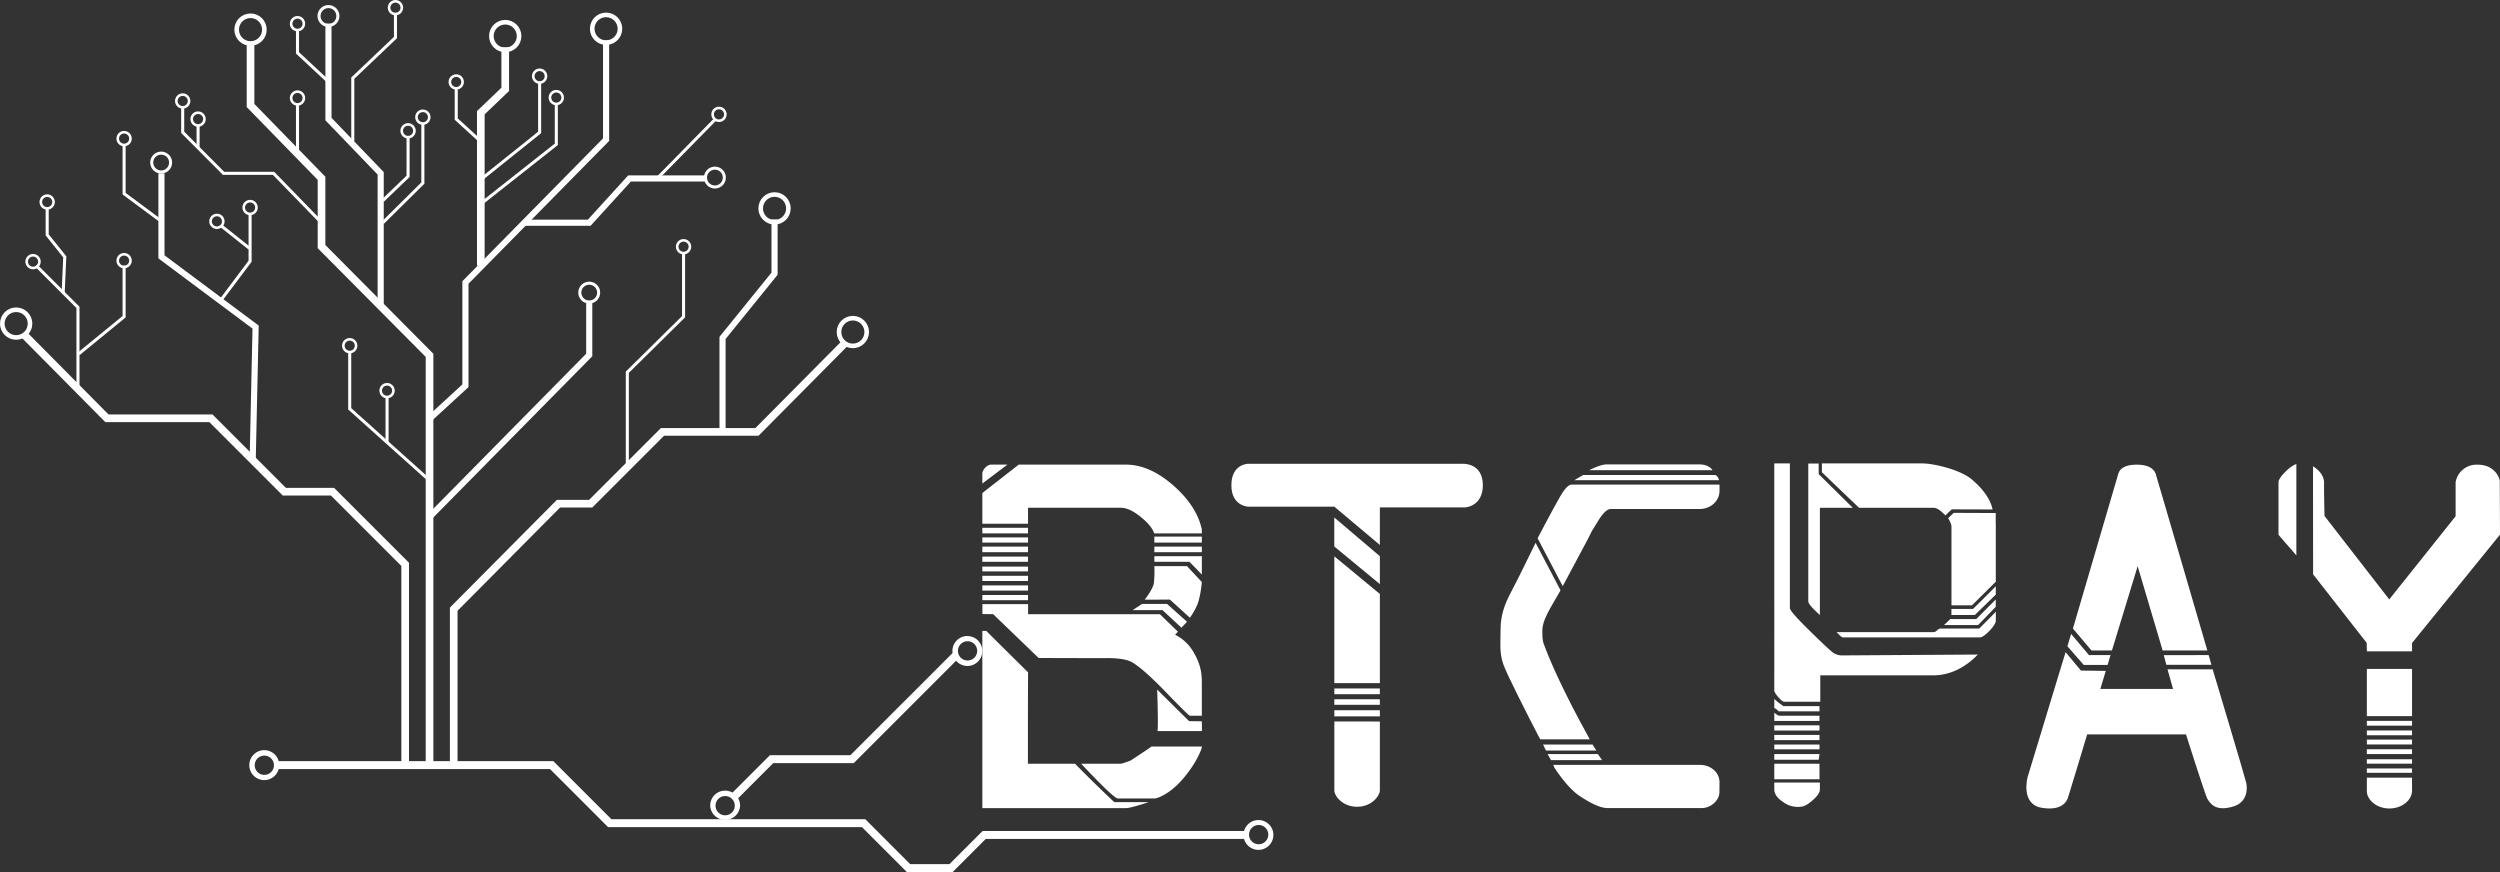 <svg id="Calque_1" data-name="Calque 1" xmlns="http://www.w3.org/2000/svg" viewBox="0 0 1631.92 569.25"><rect x="0" y="0" width="1631.92" height="569.25" fill="#333333" stroke="none"/><defs><style>.cls-1,.cls-2,.cls-3,.cls-4,.cls-5{fill:none;stroke:#fff;stroke-miterlimit:10;}.cls-1{stroke-width:2px;}.cls-2{stroke-width:5px;}.cls-3{stroke-width:4px;}.cls-4{stroke-width:1.7px;}.cls-5{stroke-width:3px;}.cls-6{fill:#fff;}</style></defs><title>1730x1070 - Blanc</title><polyline class="cls-1" points="313.86 92.39 297.81 77.73 297.81 56.92"/><polyline class="cls-2" points="313.86 173.4 313.86 73.58 329.8 58.33 329.8 30.91"/><line class="cls-1" x1="129.3" y1="96.46" x2="129.3" y2="81.6"/><polyline class="cls-1" points="143.85 196.35 163.25 170.53 163.25 139.1"/><polyline class="cls-1" points="105.39 144.52 81.01 126.43 81.01 94.51"/><polyline class="cls-1" points="209.88 145.38 178.55 113.15 145.93 113.15 119.26 86.38 119.26 70.6"/><polyline class="cls-1" points="230.29 92.39 230.29 51.01 258.14 24.51 258.14 8.38"/><polyline class="cls-1" points="214.41 53.35 194.2 34.52 194.2 19.34"/><line class="cls-1" x1="194.2" y1="99.65" x2="194.2" y2="68.43"/><polyline class="cls-1" points="249.89 145.38 276.03 119.51 276.03 80.25"/><polyline class="cls-1" points="249.89 130.94 266.38 115.1 266.38 89.03"/><polyline class="cls-1" points="313.86 117.19 352.25 86.47 352.25 53.5"/><polyline class="cls-1" points="315.11 132.12 363.14 94.22 363.14 67.18"/><line class="cls-1" x1="428.97" y1="116.5" x2="467.05" y2="77.73"/><polyline class="cls-3" points="342.24 145.38 384.63 145.38 410.93 116.5 460.68 116.5"/><polyline class="cls-3" points="471.65 281.94 471.65 220.57 505.6 178.66 505.6 143.28"/><polyline class="cls-1" points="409.5 304.88 409.5 242.97 446.21 206.74 446.21 164.56"/><polyline class="cls-3" points="280.39 273.33 303.82 251.81 303.82 184.4 395.63 91.16 395.63 26.47"/><polyline class="cls-3" points="280.45 337.39 384.63 231.73 384.63 196.35"/><polyline class="cls-2" points="296.17 499.54 296.17 397.65 364.55 328.8 385.58 328.8 432.44 281.94 494.12 281.94 551.98 223.6"/><polyline class="cls-2" points="280.39 499.54 280.39 231.95 209.88 160.96 209.88 116.38 163.54 68.86 163.54 28.38"/><polyline class="cls-3" points="164.95 300.32 166.85 213.51 105.39 167.66 105.39 113.15"/><polyline class="cls-1" points="279.1 312.46 247.55 284.16 228.28 266.87 228.28 229.82"/><line class="cls-1" x1="252.66" y1="288.75" x2="252.66" y2="258.51"/><polyline class="cls-1" points="41.24 191.01 42.28 167.66 30.8 153.32 30.8 135.47"/><line class="cls-1" x1="162.74" y1="162.01" x2="144.29" y2="147.34"/><circle class="cls-4" cx="228.28" cy="225.66" r="4.16"/><circle class="cls-4" cx="252.66" cy="255" r="4.16"/><circle class="cls-4" cx="119.26" cy="65.91" r="4.16"/><circle class="cls-4" cx="141.59" cy="144.49" r="4.16"/><circle class="cls-4" cx="163.25" cy="135.47" r="4.16"/><polyline class="cls-1" points="51.37 230.99 81.01 206.74 81.01 173.4"/><polyline class="cls-3" points="248.5 199.84 248.5 113.15 214.41 77.73 214.41 15.46"/><circle class="cls-4" cx="446.21" cy="161.05" r="4.16"/><circle class="cls-4" cx="352.25" cy="49.72" r="4.16"/><circle class="cls-4" cx="363.14" cy="63.7" r="4.16"/><circle class="cls-5" cx="329.8" cy="23.55" r="9.05"/><circle class="cls-5" cx="395.63" cy="18.77" r="9.05"/><circle class="cls-5" cx="505.6" cy="136.03" r="9.05"/><circle class="cls-5" cx="556.72" cy="216.74" r="9.05"/><circle class="cls-5" cx="163.54" cy="19.34" r="9.05"/><circle class="cls-4" cx="81.01" cy="90.47" r="4.16"/><circle class="cls-1" cx="105.2" cy="106.11" r="6.16"/><circle class="cls-1" cx="384.63" cy="191.01" r="6.16"/><circle class="cls-4" cx="194.2" cy="63.99" r="4.16"/><circle class="cls-4" cx="194.2" cy="15.46" r="4.16"/><circle class="cls-4" cx="276.03" cy="76.48" r="4.16"/><circle class="cls-4" cx="266.38" cy="85.39" r="4.16"/><circle class="cls-1" cx="214.41" cy="10.44" r="6.16"/><circle class="cls-4" cx="258.14" cy="5.01" r="4.16"/><circle class="cls-4" cx="297.81" cy="53.5" r="4.16"/><circle class="cls-4" cx="469.33" cy="74.65" r="4.16"/><circle class="cls-1" cx="466.67" cy="115.92" r="6.16"/><polyline class="cls-1" points="50.89 252.06 50.89 200.65 39.41 189.18 23.63 173.4"/><polyline class="cls-2" points="264.48 499.39 264.48 368.4 217.06 320.98 185.62 320.98 137.7 273.06 69.81 273.06 15.9 218.66"/><circle class="cls-4" cx="30.8" cy="131.87" r="4.16"/><circle class="cls-4" cx="21.57" cy="170.79" r="4.16"/><circle class="cls-4" cx="81.01" cy="170.14" r="4.16"/><circle class="cls-5" cx="10.55" cy="211.24" r="9.05"/><circle class="cls-4" cx="129.3" cy="77.73" r="4.16"/><path class="cls-6" d="M876,764.44a9.66,9.66,0,0,0-6.9-2.86,9.77,9.77,0,0,0-9.4,7.16H689l-21.59,21.6H641.74L612.45,761H446.71l-37.88-37.88H229.55a9.77,9.77,0,1,0,0,5.19H406.69l37.87,37.88H610.3l29.29,29.3h29.92l21.59-21.6H859.71a9.75,9.75,0,1,0,16.3-9.49ZM220.19,732.08a6.28,6.28,0,1,1,6.27-6.27A6.28,6.28,0,0,1,220.19,732.08Zm649.07,45.29a6.28,6.28,0,1,1,6.27-6.28A6.28,6.28,0,0,1,869.26,777.37Z" transform="translate(-47.63 -226.27)"/><path class="cls-6" d="M679.1,641.43a9.77,9.77,0,0,0-9.76,9.76,10.1,10.1,0,0,0,.11,1.35l-66.7,66.69H550.22l-24.43,24.43a9.74,9.74,0,0,0-14.57,8.48,9.77,9.77,0,0,0,19.52,0,9.68,9.68,0,0,0-1.28-4.81l22.91-22.91H604.9l66.84-66.84A9.74,9.74,0,0,0,679.1,661h0a9.76,9.76,0,1,0,0-19.52ZM521,758.47a6.28,6.28,0,1,1,6.27-6.28A6.28,6.28,0,0,1,521,758.47ZM679.22,657.42a6.28,6.28,0,1,1,6.28-6.27A6.27,6.27,0,0,1,679.22,657.42Z" transform="translate(-47.63 -226.27)"/><path class="cls-6" d="M1053.1,708.89c-.17-.33-.8-1.4-1-1.74-8.27-16-20.36-39.76-23-46.83-2.92-7.88-1.92-14.58-1.93-23.51,0-8.46,2.43-15.85,6.8-24,3-5.63,6.66-13,10.53-20.95l2.76-5.64,2.76-5.62,16.26,31c-.22.41-.45.81-.67,1.2-6.37,11.21-11,17.93-11.18,24.77,0,2.26-.14,6.21.89,9,7.37,20.14,21.35,46.61,30.06,62.33" transform="translate(-47.63 -226.27)"/><path class="cls-6" d="M1051.33,577.65q8.67-16.56,14.09-26.16,4.95-8.88,8.09-8.88h96.57v3.92c0,7-6,12-12.95,12h-58.05q-3.12,0-7.3,6.26-1.3,2.09-5,8.09l-2.6,5.22-11.51,21.54-4.94,9.26m102.29,134.38c0,5.56-5.74,10.47-11.46,10.47H1097q-6.52,0-18.53-8.09c-8-5.4-16.18-18.27-16.18-18.27a15.53,15.53,0,0,0-.79-1.83h95.79c7,0,12.77,4.89,12.77,11.25Zm-.38-203.55h-94.34l5.74-3.39h86.17C1168.18,536.35,1169.68,538.53,1169.68,539.74Zm-4.21-6.52H1085s7.2-3.81,11.44-3.81h60.28C1163.6,529.41,1165.47,533.22,1165.47,533.22Z" transform="translate(-47.63 -226.27)"/><polygon class="cls-6" points="1045.78 496.17 1012.45 496.17 1010.22 492.25 1043.04 492.25 1045.78 496.17"/><polygon class="cls-6" points="1042.03 489.91 1009.16 489.91 1007.25 485.99 1039.56 485.99 1042.03 489.91"/><path class="cls-6" d="M712.61,529.56h69.95q15.39,0,30.8,13.44t18.79,28.85v2.6H801.09q-1.83-5.21-9.13-11t-12.79-5.74H718.69v10.44H688.87V548.1Zm6.08,50.9H688.87v-3.39h29.82Zm0,6.26H688.87v-3.65h29.82Zm0,6.27H688.87v-3.4h29.82Zm0,6.26H688.87v-3.13h29.82Zm0,6.26H688.87v-3.39h29.82Zm0,6.27H688.87v-3.39h29.82Zm0,6.26H688.87v-3.39h29.82Zm-29.82,26.1v-6h2.6c5.57,5.57,14.89,14.78,27.24,27l-.09,28.63v31.06h30.79q12,12.27,25.58,25.05h22.45q-12,3.92-14.88,3.92H688.87V674.41m0-132.5v-6.35c0-2.64,3.12-6,5.64-6h10.72ZM833.46,681.2v6m-1.31,2.55v3.71h-7.83q-.78,0-15.66-15.4T786.47,658.5q-5.22-2.88-18-2.62h-9.14l-33.69-.09-29.73-28.61-7-.09v-6.44h29.82v6.53h86l11.8,11.45-1.83,2A28.36,28.36,0,0,1,827,652.46c5,8.67,5.14,14.56,5.14,20.54m-9.66-40.86L818.82,636l-12.33-11.44-19.5,0,6.1-4.08h16.34ZM801.35,747.5h-24q-2.61,0-24-22.71h25.84c.69,0,2.87-.7,6.52-2.09,0,0,12.24-8,13.57-9.14h32.93c0,1.74-4.11,12-13.68,22.56C810.61,744.82,802.92,747.5,801.35,747.5Zm30.8-50.38.08,6.38H803.18c.69-2.61-.19-27.11-.19-27.11L823.82,697Zm0-116.66h-31v-3.92h31Zm0,6.26h-31v-3.65h31Zm0,14.62c-2.61-2.78-8.09-8.35-8.09-8.35H801.17v-3.66h31Z" transform="translate(-47.63 -226.27)"/><path class="cls-6" d="M693.3,529.56" transform="translate(-47.63 -226.27)"/><rect class="cls-6" x="641.23" y="344.53" width="29.82" height="3.65"/><path class="cls-6" d="M705.21,529.56" transform="translate(-47.63 -226.27)"/><path class="cls-6" d="M801.17,595.84h21.32l9.66,10.35s-.6,8.35-2.81,14.47a44.82,44.82,0,0,1-5,8.84l-13-11.84-16.5.07s5.33-6.75,6-10.7A80.83,80.83,0,0,0,801.17,595.84Z" transform="translate(-47.63 -226.27)"/><path class="cls-6" d="M948.36,697.25v45c0,3.26-5,10.46-14.47,10.65s-15.28-6.74-15.24-10.81c0-.85,0-20.06,0-44.89Z" transform="translate(-47.63 -226.27)"/><path class="cls-6" d="M948.36,607.56V589.34l-29.75-25.27V583Z" transform="translate(-47.63 -226.27)"/><path class="cls-6" d="M948.36,614v58.21H918.64v-11c0-29.6,0-54.26,0-71.78Z" transform="translate(-47.63 -226.27)"/><path class="cls-6" d="M918.64,675.67v3.74h29.7c0-1.33,0-2.39,0-3.74Z" transform="translate(-47.63 -226.27)"/><path class="cls-6" d="M918.64,682.72c0,5.37,0-1.43,0,3.61h29.71c0-4.32,0,1,0-3.61Z" transform="translate(-47.63 -226.27)"/><path class="cls-6" d="M918.65,689.89v4h29.71v-4Z" transform="translate(-47.63 -226.27)"/><path class="cls-6" d="M948.36,582V557.49H1004s11.58-.51,11.58-14.48c0-15.1-13.61-14-13.61-14H862.44s-11,0-11,14c0,13.76,11,14,11,14h56.19Z" transform="translate(-47.63 -226.27)"/><path class="cls-6" d="M1338.68,653.54c-5.22,5.39-15,13.57-29.23,13.57h-73.6v17.22h-23.49c-.88,0-2.18-1-3.91-3s-2.62-3.43-2.62-4.3V528.78H1216v94.48q0,2.09,13.32,15.14,12.51,12.27,15,14a10.62,10.62,0,0,0,6.14,1.7ZM1235.33,690.6H1208.7c-1.39-1.39-2.35-2.09-2.87-2.09v-6a45.39,45.39,0,0,0,6,4.7h23.5Zm0,6.26h-29.5v-5.48a7.91,7.91,0,0,0,3.14,2.09h26.36Zm0,6.27h-29.5v-3.4h29.5Zm0,6.26h-29.5V706h29.5Zm0,6h-29.5v-3.13h29.5Zm0,3.13-.52,3.66h-29v-3.66Zm0,16.45h-29.5V724.79h29.5Zm.26,6.78c0,1.74-1.43,3.92-4.31,6.53s-5.27,4.09-7.18,4.44a13.74,13.74,0,0,1-3.39.26,16,16,0,0,1-9.4-3.4q-5.47-3.65-5.48-8.09v-4.43h29.76Zm21.48-184h-21.48v70c-5-4.53-7.57-7.48-7.57-8.88v-90h6.79c0,1.27,0,6.87,0,6.87Zm-20.17-23.22v-5.75h47.76s11.31,0,18,0,24.26,3.83,32.1,10.44,12.35,13.52,13.57,19.61l-26.61-.08s-2.27,2-4.18,4q-4.71-5-7.58-5h-48.81Zm113.52,96.94c0,3.29-7.78,10.85-10.17,10.85h-89.78c-.53,0-1.84-1.14-3.92-3.4H1310a3.64,3.64,0,0,0,2.08-1.18,3.73,3.73,0,0,1,2.1-1.17h25.37c4.18-4,10.9-11,10.9-11S1350.45,629.15,1350.42,631.47Zm0-17.08-13.65,13.31h-15.32v-3.93h14.1s11.57-11.38,14.87-14.86Z" transform="translate(-47.63 -226.27)"/><polygon class="cls-6" points="1302.79 391.57 1302.76 396.09 1291.24 408.02 1268.98 408.02 1273.1 404.1 1290.03 404.1 1302.75 391.33 1302.79 391.57"/><path class="cls-6" d="M1350.42,567.67l0,38.32-15.56,15.44h-13.37V578.31l0-4.14s0-3.23,0-4.25c0-2-2.17-5.38-2.17-5.38l3.58-3.49,27.47.11v6.51Z" transform="translate(-47.63 -226.27)"/><path class="cls-6" d="M1460.09,653.92" transform="translate(-47.63 -226.27)"/><polyline class="cls-6" points="1412.45 427.65 1414.12 433.97 1443.55 433.98 1441.73 427.62 1412.45 427.65"/><path class="cls-6" d="M1422.22,664.2,1418.68,676h47.45l-3.61-12.79H1492s20.62,68.72,21.88,74c.95,4,.68,12.66-8.13,15.41-10.44,3.27-14.58-.38-17.25-4.95-1.33-2.27-13.92-42-13.92-42h-64.52s-10.36,34.58-12.52,41.28c-.77,2.39-3.92,8.8-17.08,6.63-14.1-2.32-9.29-20-9.29-20l21.4-70.47.88-2.88L1396,652,1406,664Z" transform="translate(-47.63 -226.27)"/><polygon class="cls-6" points="1360.19 434.04 1375.76 434.04 1377.69 427.62 1363.61 427.63 1351.97 413.81 1349.53 421.85 1360.19 434.04"/><path class="cls-6" d="M1400.77,636.57s29.18-99.69,29.65-101.15c1-3.21,4.11-5.85,12.14-5.85,7,0,10.86,2.37,12.19,5.85.4,1,33.76,115.44,33.76,115.44h-29.18l-16.31-55-16.78,55h-13.37Z" transform="translate(-47.63 -226.27)"/><path class="cls-6" d="M1546.62,535.23v53.65c-2.44-3.14-6.45-7.28-11.66-13.54V541.05c0-1.39,1.17-3.35,3.53-5.87s5.35-5.11,8.13-6Zm75.51,158.5-29.5,0V662.92h29.5Zm0,6.23-29.5,0v-3.13h29.5Zm0,6.26h-29.5v-3.14l29.5,0Zm0,6h-29.44l-.06-3.15,29.5,0Zm0,6.26h-29.5v-3.13h29.5Zm0,6.27-29.5,0V721.9l29.5,0Zm0,6h-29.5v-2.87l29.5,0Zm-29.49,12.07v-8.9h29.49v8.62c0,5.51-5.93,11.48-14.88,11.48C1598.56,754,1592.64,748,1592.64,742.82Z" transform="translate(-47.63 -226.27)"/><path class="cls-6" d="M1592.64,651.45h29.49V646l57.42-70.73-.15-35.39s-2.06-10.33-14.64-10.28a13.77,13.77,0,0,0-14.18,11.48v22.18l-43.33,54.29L1565,563.09s-.39-16.12-.29-21.52c.12-6.92-7.22-10.91-7.22-10.91l.06,70.51,35,44.77Z" transform="translate(-47.63 -226.27)"/></svg>